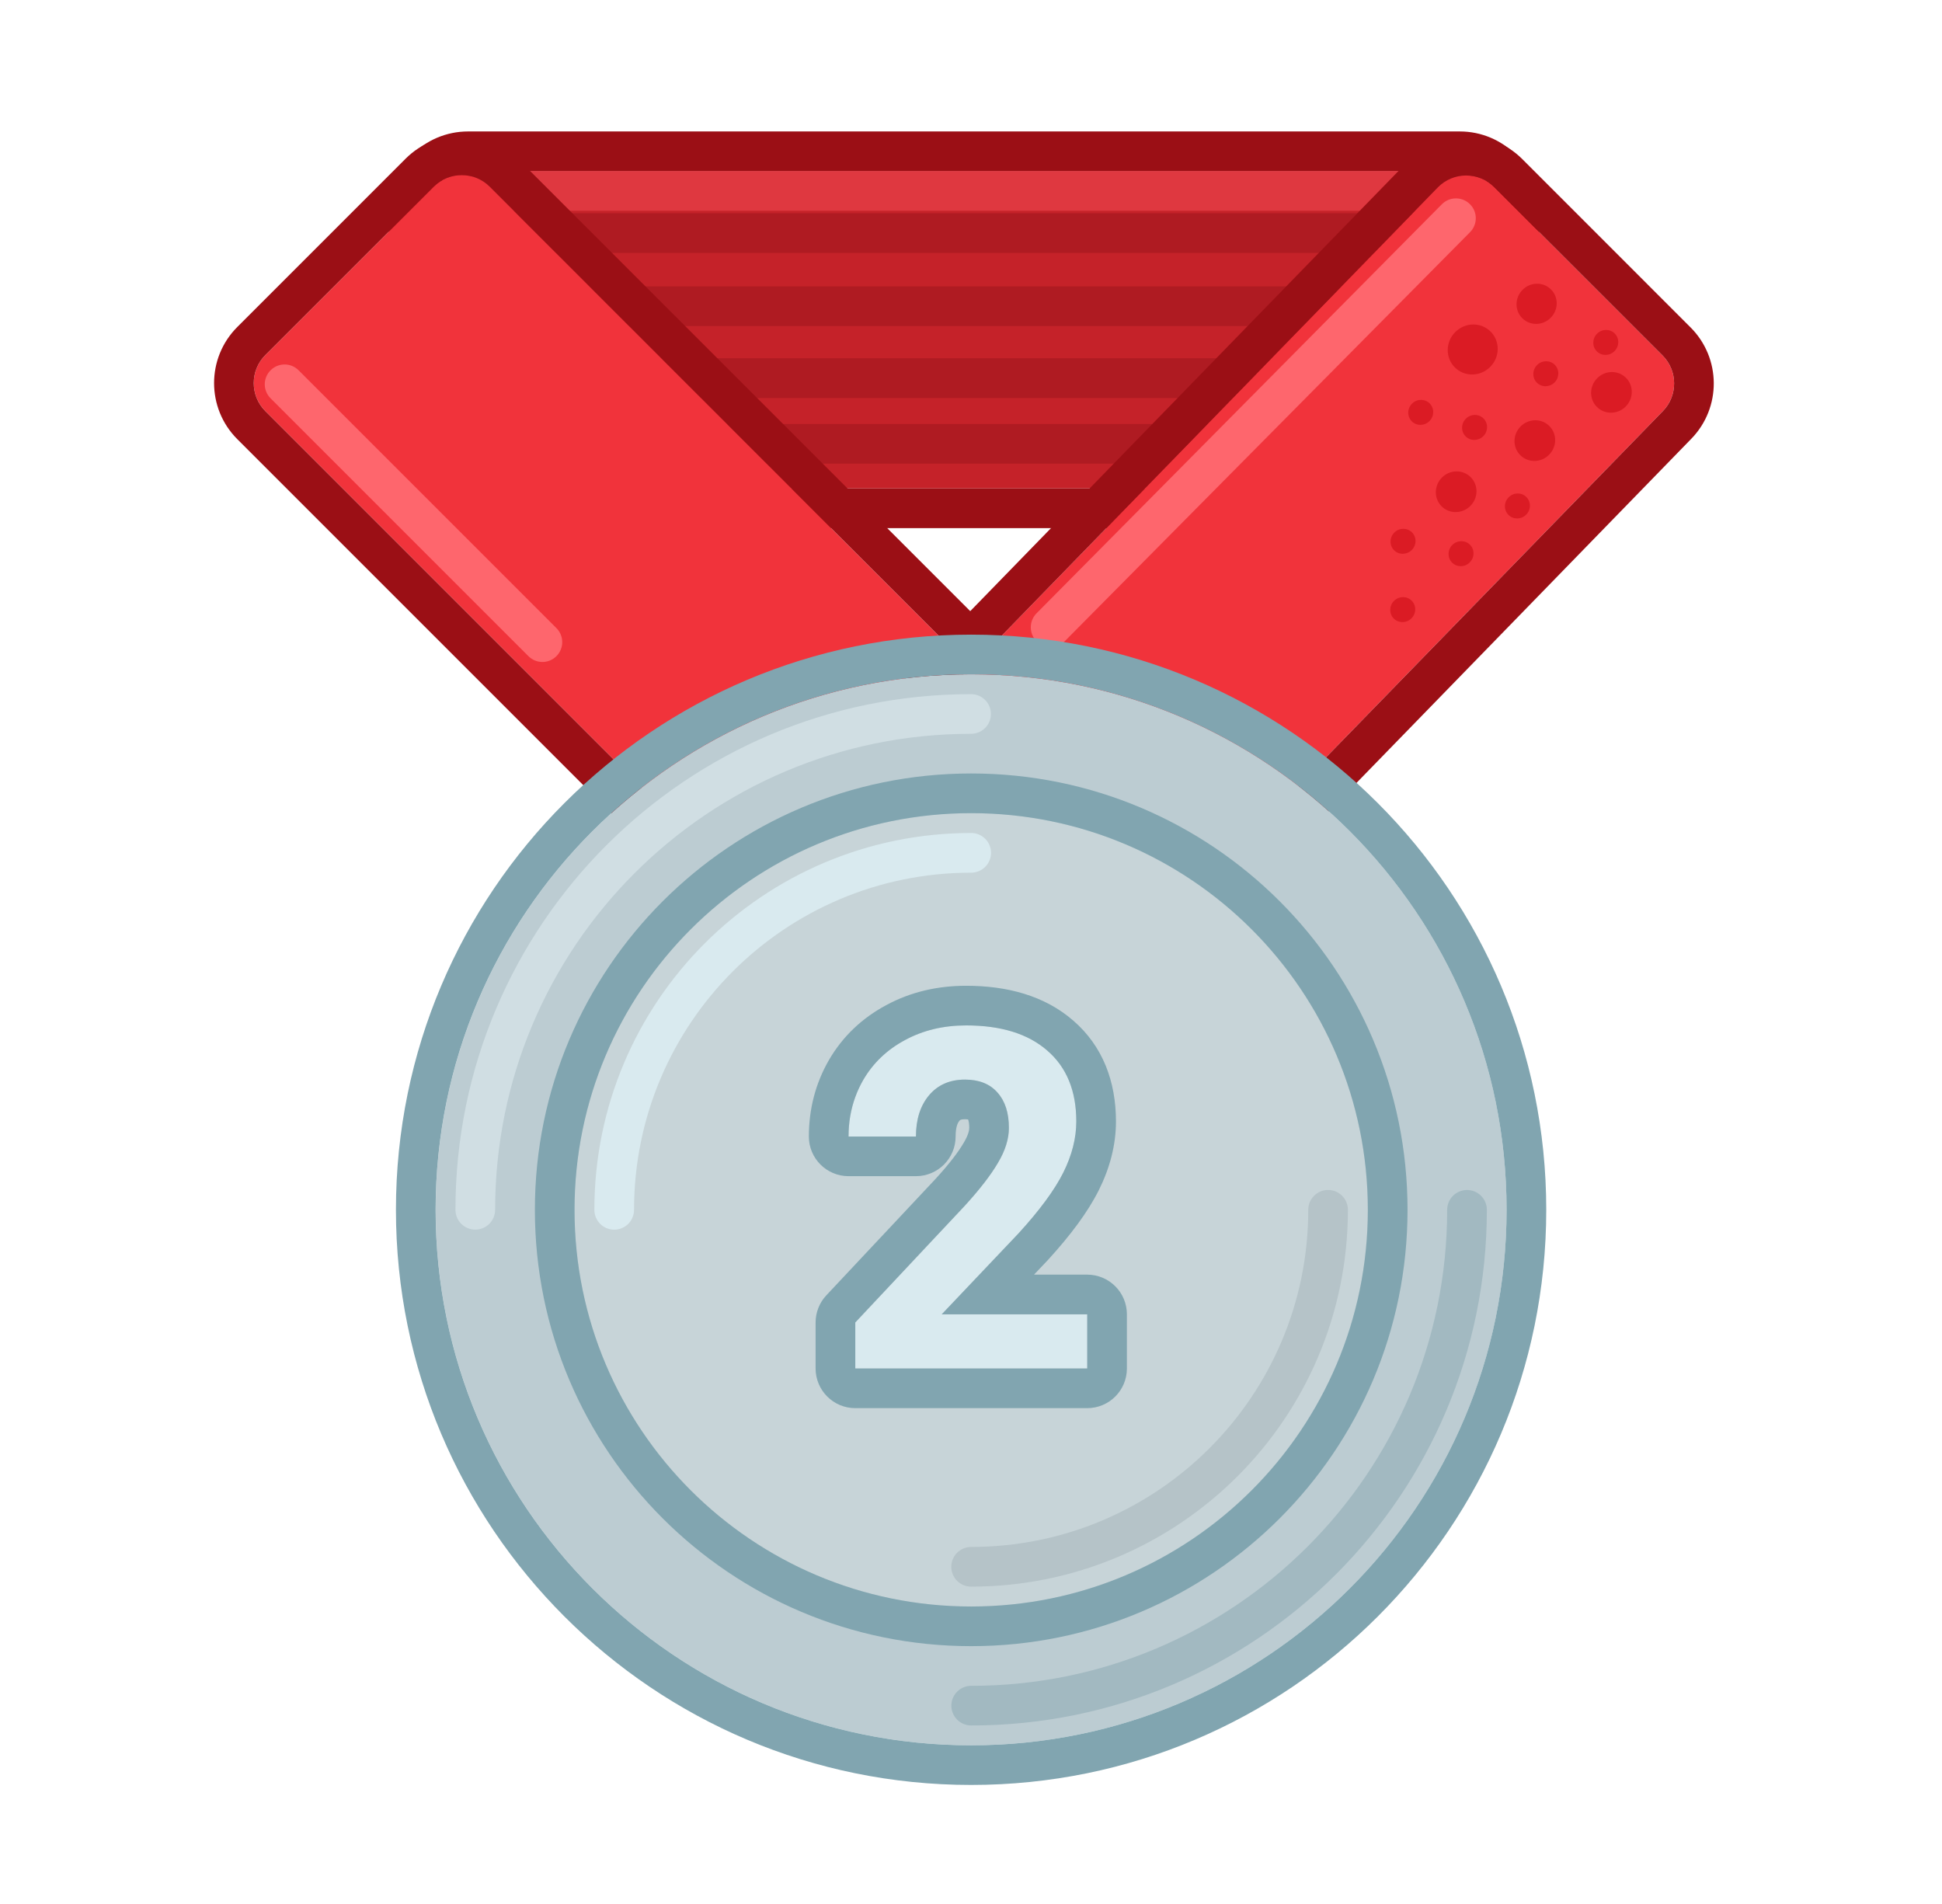 <svg width="51" height="50" viewBox="0 0 51 50" fill="none" xmlns="http://www.w3.org/2000/svg">
<path d="M38.333 4.493C38.909 4.493 39.375 4.96 39.375 5.535L39.375 11.785C39.375 12.36 38.909 12.826 38.333 12.826L12.292 12.826C11.716 12.826 11.25 12.36 11.25 11.785L11.25 5.535C11.25 4.96 11.716 4.493 12.292 4.493L38.333 4.493Z" fill="#C52229"/>
<path fill-rule="evenodd" clip-rule="evenodd" d="M40.418 5.535L40.418 11.786C40.418 12.936 39.485 13.869 38.335 13.869L12.293 13.869C11.142 13.869 10.21 12.936 10.21 11.786L10.21 5.535C10.21 4.385 11.142 3.452 12.293 3.452L38.335 3.452C39.485 3.452 40.418 4.385 40.418 5.535ZM39.376 5.535C39.376 4.96 38.91 4.494 38.335 4.494L12.293 4.494C11.718 4.494 11.251 4.96 11.251 5.535L11.251 11.786C11.251 12.361 11.718 12.827 12.293 12.827L38.335 12.827C38.91 12.827 39.376 12.361 39.376 11.786L39.376 5.535Z" fill="#9B0F15"/>
<path fill-rule="evenodd" clip-rule="evenodd" d="M12.195 5.014C12.195 4.726 12.428 4.493 12.716 4.493H38.202C38.49 4.493 38.723 4.726 38.723 5.014C38.723 5.302 38.49 5.535 38.202 5.535H12.716C12.428 5.535 12.195 5.302 12.195 5.014Z" fill="#DF3840"/>
<path fill-rule="evenodd" clip-rule="evenodd" d="M12 8.041C12 7.754 12.233 7.521 12.521 7.521H38.007C38.294 7.521 38.527 7.754 38.527 8.041C38.527 8.329 38.294 8.562 38.007 8.562H12.521C12.233 8.562 12 8.329 12 8.041Z" fill="#AF1B22"/>
<path fill-rule="evenodd" clip-rule="evenodd" d="M12 6.121C12 5.834 12.233 5.601 12.521 5.601H38.007C38.294 5.601 38.527 5.834 38.527 6.121C38.527 6.409 38.294 6.642 38.007 6.642H12.521C12.233 6.642 12 6.409 12 6.121Z" fill="#AF1B22"/>
<path fill-rule="evenodd" clip-rule="evenodd" d="M12 9.93C12 9.642 12.233 9.409 12.521 9.409H38.007C38.294 9.409 38.527 9.642 38.527 9.93C38.527 10.218 38.294 10.451 38.007 10.451H12.521C12.233 10.451 12 10.218 12 9.93Z" fill="#AF1B22"/>
<path fill-rule="evenodd" clip-rule="evenodd" d="M12.195 11.655C12.195 11.367 12.428 11.134 12.716 11.134H38.202C38.49 11.134 38.723 11.367 38.723 11.655C38.723 11.942 38.49 12.175 38.202 12.175H12.716C12.428 12.175 12.195 11.942 12.195 11.655Z" fill="#AF1B22"/>
<path d="M12.862 4.904C12.455 4.497 11.795 4.497 11.388 4.904L6.969 9.323C6.562 9.73 6.562 10.389 6.969 10.796L24.736 28.563C25.143 28.97 25.802 28.97 26.209 28.563L30.629 24.144C31.035 23.737 31.035 23.077 30.629 22.671L12.862 4.904Z" fill="#F1333B"/>
<path fill-rule="evenodd" clip-rule="evenodd" d="M10.652 4.167L6.232 8.587C5.419 9.4 5.419 10.72 6.232 11.533L24 29.3C24.813 30.114 26.132 30.114 26.946 29.3L31.365 24.881C32.179 24.067 32.179 22.748 31.365 21.934L13.598 4.167C12.784 3.354 11.466 3.354 10.652 4.167ZM11.388 4.904C11.795 4.497 12.455 4.497 12.862 4.904L30.629 22.671C31.035 23.078 31.035 23.737 30.629 24.144L26.209 28.564C25.802 28.97 25.143 28.97 24.736 28.564L6.969 10.797C6.562 10.39 6.562 9.73 6.969 9.323L11.388 4.904Z" fill="#9B0F15"/>
<path d="M37.757 4.923C38.162 4.507 38.83 4.503 39.24 4.913L43.66 9.333C44.063 9.735 44.067 10.387 43.67 10.796L26.403 28.542C25.998 28.959 25.331 28.963 24.92 28.553L20.501 24.133C20.098 23.73 20.094 23.079 20.491 22.67L37.757 4.923Z" fill="#F1333B"/>
<path fill-rule="evenodd" clip-rule="evenodd" d="M39.977 4.177L44.396 8.597C45.202 9.402 45.211 10.706 44.416 11.523L27.15 29.269C26.34 30.102 25.005 30.111 24.184 29.29L19.764 24.87C18.959 24.065 18.95 22.761 19.744 21.944L37.011 4.198C37.821 3.365 39.156 3.356 39.977 4.177ZM39.24 4.914C38.83 4.503 38.162 4.508 37.757 4.924L20.491 22.671C20.094 23.079 20.098 23.731 20.501 24.134L24.92 28.553C25.331 28.964 25.998 28.959 26.403 28.543L43.67 10.796C44.067 10.388 44.063 9.736 43.66 9.333L39.24 4.914Z" fill="#9B0F15"/>
<path fill-rule="evenodd" clip-rule="evenodd" d="M38.602 5.361C38.807 5.563 38.808 5.893 38.606 6.097L27.961 16.84C27.759 17.044 27.429 17.045 27.224 16.843C27.02 16.64 27.019 16.311 27.221 16.106L37.866 5.364C38.068 5.16 38.398 5.158 38.602 5.361Z" fill="#FE666D"/>
<path fill-rule="evenodd" clip-rule="evenodd" d="M7.106 9.724C7.309 9.52 7.639 9.52 7.842 9.724L14.613 16.495C14.816 16.698 14.816 17.028 14.613 17.231C14.41 17.435 14.08 17.435 13.877 17.231L7.106 10.46C6.902 10.257 6.902 9.927 7.106 9.724Z" fill="#FE666D"/>
<path d="M40.722 8.347C40.514 8.555 40.18 8.559 39.977 8.356C39.773 8.153 39.777 7.819 39.986 7.61C40.194 7.401 40.528 7.397 40.732 7.601C40.935 7.804 40.931 8.138 40.722 8.347Z" fill="#DB1B24"/>
<path d="M39.134 9.636C38.875 9.896 38.459 9.901 38.206 9.648C37.953 9.395 37.958 8.979 38.218 8.72C38.477 8.46 38.893 8.455 39.146 8.708C39.399 8.961 39.394 9.377 39.134 9.636Z" fill="#DB1B24"/>
<path d="M40.825 10.044C40.695 10.173 40.487 10.176 40.361 10.049C40.234 9.923 40.237 9.715 40.367 9.585C40.496 9.456 40.704 9.453 40.831 9.58C40.957 9.706 40.955 9.914 40.825 10.044Z" fill="#DB1B24"/>
<path d="M37.075 14.444C36.945 14.574 36.737 14.576 36.611 14.45C36.484 14.323 36.487 14.116 36.617 13.986C36.746 13.856 36.954 13.854 37.081 13.98C37.207 14.107 37.205 14.314 37.075 14.444Z" fill="#DB1B24"/>
<path d="M38.954 11.454C38.824 11.584 38.616 11.586 38.49 11.46C38.363 11.333 38.366 11.125 38.496 10.996C38.625 10.866 38.833 10.863 38.96 10.99C39.086 11.116 39.084 11.324 38.954 11.454Z" fill="#DB1B24"/>
<path d="M37.067 16.238C36.937 16.368 36.73 16.37 36.603 16.244C36.477 16.117 36.479 15.909 36.609 15.78C36.739 15.65 36.946 15.648 37.073 15.774C37.199 15.901 37.197 16.108 37.067 16.238Z" fill="#DB1B24"/>
<path d="M37.54 11.058C37.41 11.188 37.202 11.191 37.076 11.064C36.949 10.938 36.952 10.73 37.082 10.6C37.211 10.47 37.419 10.468 37.545 10.594C37.672 10.721 37.669 10.929 37.54 11.058Z" fill="#DB1B24"/>
<path d="M38.598 14.769C38.469 14.899 38.261 14.902 38.134 14.775C38.008 14.649 38.01 14.441 38.14 14.311C38.27 14.181 38.478 14.179 38.604 14.305C38.731 14.432 38.728 14.64 38.598 14.769Z" fill="#DB1B24"/>
<path d="M42.399 9.221C42.27 9.351 42.062 9.354 41.935 9.227C41.809 9.101 41.811 8.893 41.941 8.763C42.071 8.633 42.278 8.631 42.405 8.757C42.531 8.884 42.529 9.092 42.399 9.221Z" fill="#DB1B24"/>
<path d="M40.68 11.943C40.469 12.155 40.131 12.159 39.925 11.953C39.719 11.747 39.723 11.409 39.934 11.198C40.145 10.987 40.483 10.982 40.689 11.188C40.895 11.394 40.891 11.732 40.68 11.943Z" fill="#DB1B24"/>
<path d="M42.692 10.677C42.481 10.888 42.142 10.892 41.937 10.686C41.731 10.48 41.735 10.142 41.946 9.931C42.157 9.72 42.495 9.716 42.701 9.922C42.907 10.128 42.903 10.466 42.692 10.677Z" fill="#DB1B24"/>
<path d="M38.614 13.286C38.403 13.497 38.064 13.502 37.858 13.296C37.653 13.09 37.657 12.752 37.868 12.54C38.079 12.329 38.417 12.325 38.623 12.531C38.829 12.737 38.825 13.075 38.614 13.286Z" fill="#DB1B24"/>
<path d="M40.079 13.516C39.949 13.646 39.741 13.649 39.615 13.522C39.488 13.396 39.491 13.188 39.621 13.058C39.75 12.928 39.958 12.926 40.085 13.052C40.211 13.179 40.209 13.387 40.079 13.516Z" fill="#DB1B24"/>
<path d="M39.566 31.77C39.566 39.537 33.27 45.833 25.504 45.833C17.737 45.833 11.441 39.537 11.441 31.77C11.441 24.004 17.737 17.708 25.504 17.708C33.27 17.708 39.566 24.004 39.566 31.77Z" fill="#BCCCD2"/>
<path fill-rule="evenodd" clip-rule="evenodd" d="M40.607 31.77C40.607 40.112 33.844 46.874 25.503 46.874C17.161 46.874 10.398 40.112 10.398 31.77C10.398 23.428 17.161 16.666 25.503 16.666C33.844 16.666 40.607 23.428 40.607 31.77ZM25.503 45.833C33.269 45.833 39.565 39.537 39.565 31.77C39.565 24.004 33.269 17.708 25.503 17.708C17.736 17.708 11.44 24.004 11.44 31.77C11.44 39.537 17.736 45.833 25.503 45.833Z" fill="#81A5B0"/>
<path fill-rule="evenodd" clip-rule="evenodd" d="M12.482 32.291C12.194 32.291 11.961 32.058 11.961 31.77C11.961 24.291 18.024 18.229 25.503 18.229C25.79 18.229 26.023 18.462 26.023 18.749C26.023 19.037 25.79 19.27 25.503 19.27C18.599 19.27 13.003 24.867 13.003 31.77C13.003 32.058 12.769 32.291 12.482 32.291Z" fill="#D0DEE3"/>
<path fill-rule="evenodd" clip-rule="evenodd" d="M38.526 31.25C38.814 31.25 39.047 31.483 39.047 31.771C39.047 39.25 32.984 45.312 25.505 45.312C25.218 45.312 24.984 45.079 24.984 44.792C24.984 44.504 25.218 44.271 25.505 44.271C32.409 44.271 38.005 38.674 38.005 31.771C38.005 31.483 38.238 31.25 38.526 31.25Z" fill="#A2B9C1"/>
<path d="M35.919 31.77C35.919 37.523 31.256 42.187 25.503 42.187C19.75 42.187 15.086 37.523 15.086 31.77C15.086 26.017 19.75 21.354 25.503 21.354C31.256 21.354 35.919 26.017 35.919 31.77Z" fill="#C7D4D8"/>
<path fill-rule="evenodd" clip-rule="evenodd" d="M36.964 31.771C36.964 38.099 31.834 43.229 25.505 43.229C19.177 43.229 14.047 38.099 14.047 31.771C14.047 25.443 19.177 20.312 25.505 20.312C31.834 20.312 36.964 25.443 36.964 31.771ZM25.505 42.188C31.258 42.188 35.922 37.524 35.922 31.771C35.922 26.018 31.258 21.354 25.505 21.354C19.752 21.354 15.088 26.018 15.088 31.771C15.088 37.524 19.752 42.188 25.505 42.188Z" fill="#81A5B0"/>
<path fill-rule="evenodd" clip-rule="evenodd" d="M25.503 40.624C30.393 40.624 34.357 36.66 34.357 31.77C34.357 31.483 34.59 31.249 34.878 31.249C35.165 31.249 35.398 31.483 35.398 31.77C35.398 37.236 30.968 41.666 25.503 41.666C25.215 41.666 24.982 41.433 24.982 41.145C24.982 40.858 25.215 40.624 25.503 40.624Z" fill="#B5C3C8"/>
<path fill-rule="evenodd" clip-rule="evenodd" d="M25.505 22.917C20.615 22.917 16.651 26.881 16.651 31.771C16.651 32.059 16.418 32.292 16.13 32.292C15.843 32.292 15.609 32.059 15.609 31.771C15.609 26.305 20.04 21.875 25.505 21.875C25.793 21.875 26.026 22.108 26.026 22.396C26.026 22.683 25.793 22.917 25.505 22.917Z" fill="#D9EAEF"/>
<path d="M28.553 35.938H22.462V34.729L25.337 31.665C25.732 31.234 26.023 30.857 26.21 30.536C26.401 30.214 26.497 29.909 26.497 29.62C26.497 29.226 26.397 28.916 26.198 28.693C25.998 28.465 25.713 28.351 25.343 28.351C24.944 28.351 24.629 28.489 24.397 28.766C24.169 29.038 24.055 29.399 24.055 29.846H22.285C22.285 29.305 22.413 28.811 22.67 28.363C22.93 27.915 23.296 27.566 23.768 27.313C24.24 27.057 24.775 26.929 25.373 26.929C26.289 26.929 26.999 27.148 27.504 27.588C28.012 28.027 28.267 28.648 28.267 29.45C28.267 29.889 28.153 30.337 27.925 30.792C27.697 31.248 27.306 31.779 26.753 32.385L24.733 34.515H28.553V35.938Z" fill="#D9EAEF"/>
<path fill-rule="evenodd" clip-rule="evenodd" d="M29.594 35.937C29.594 36.513 29.128 36.979 28.552 36.979H22.461C21.886 36.979 21.419 36.513 21.419 35.937V34.729C21.419 34.464 21.52 34.209 21.701 34.016L24.571 30.957C24.939 30.555 25.174 30.242 25.308 30.011L25.313 30.003C25.436 29.796 25.454 29.674 25.454 29.62C25.454 29.509 25.439 29.444 25.429 29.412C25.427 29.406 25.426 29.402 25.424 29.398C25.408 29.395 25.381 29.392 25.342 29.392C25.264 29.392 25.231 29.405 25.225 29.408C25.221 29.41 25.218 29.412 25.215 29.414C25.212 29.416 25.205 29.422 25.194 29.434C25.16 29.475 25.096 29.579 25.096 29.846C25.096 30.421 24.629 30.887 24.054 30.887H22.284C21.709 30.887 21.242 30.421 21.242 29.846C21.242 29.132 21.413 28.458 21.765 27.845L21.768 27.839C22.128 27.219 22.638 26.736 23.273 26.396C23.913 26.049 24.622 25.887 25.372 25.887C26.446 25.887 27.431 26.145 28.185 26.801C28.966 27.476 29.307 28.41 29.307 29.449C29.307 30.074 29.144 30.68 28.855 31.258C28.566 31.835 28.105 32.448 27.521 33.087C27.517 33.092 27.512 33.097 27.507 33.102L27.155 33.473H28.552C29.128 33.473 29.594 33.94 29.594 34.515V35.937ZM24.731 34.515L26.752 32.385C27.305 31.779 27.696 31.248 27.924 30.792C28.151 30.336 28.265 29.889 28.265 29.449C28.265 28.648 28.011 28.027 27.502 27.588C26.998 27.148 26.288 26.928 25.372 26.928C24.774 26.928 24.239 27.057 23.767 27.313C23.295 27.565 22.929 27.915 22.668 28.363C22.587 28.505 22.518 28.652 22.463 28.804C22.343 29.13 22.284 29.477 22.284 29.846H24.054C24.054 29.398 24.168 29.038 24.396 28.765C24.628 28.489 24.943 28.351 25.342 28.351C25.712 28.351 25.997 28.464 26.196 28.692C26.396 28.916 26.495 29.225 26.495 29.62C26.495 29.909 26.4 30.214 26.208 30.536C26.021 30.857 25.73 31.233 25.336 31.665L22.461 34.729V35.937H28.552V34.515H24.731Z" fill="#81A5B0"/>
</svg>
